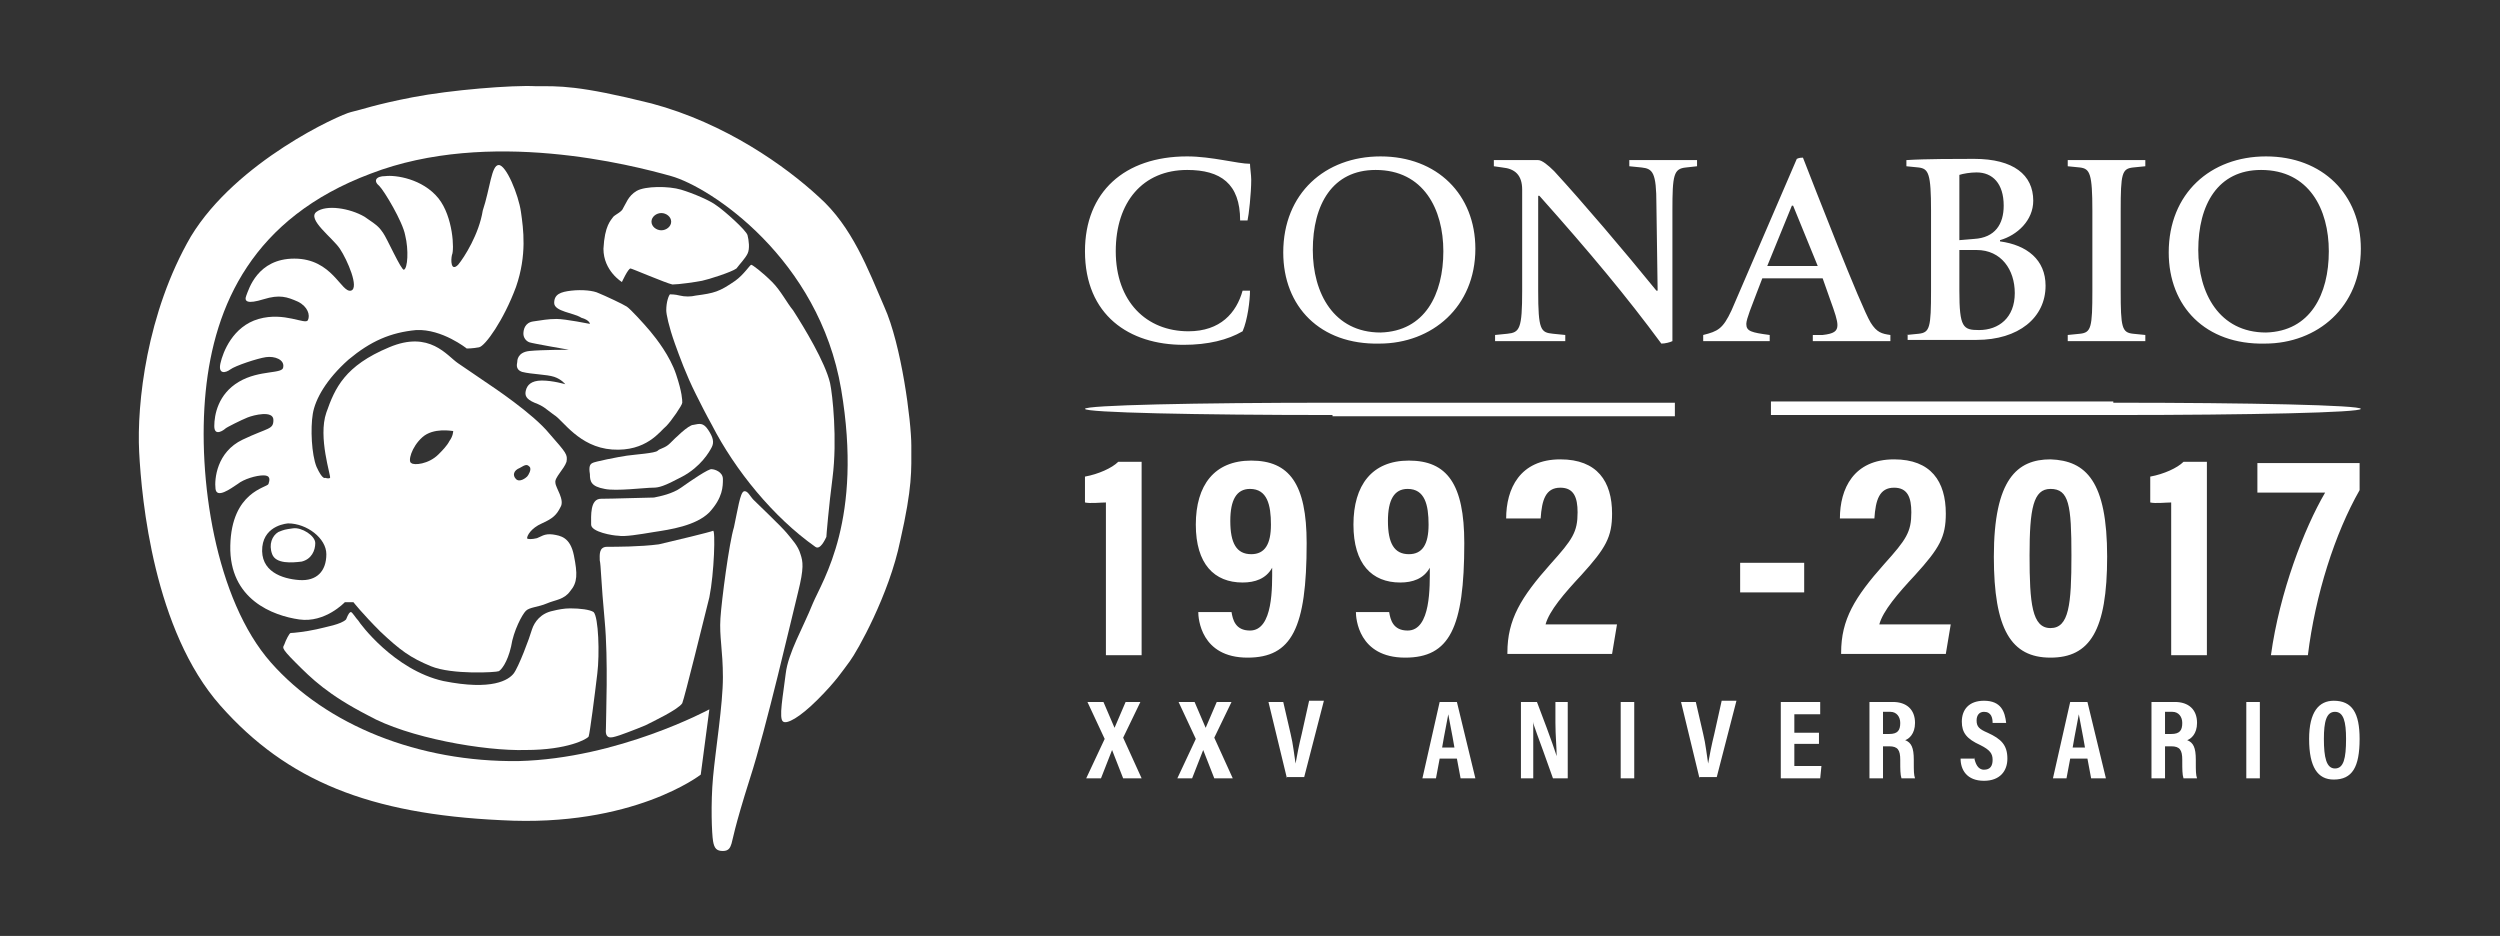 <svg version="1" xmlns="http://www.w3.org/2000/svg" viewBox="0 0 203 76"><rect x="0" y="0" width="203" height="76" fill="#333333" stroke="none"/><path fill-rule="evenodd" clip-rule="evenodd" fill="#FFF" d="M53.7 17.3c.4 0 .8.3.8.7 0 .4-.4.7-.8.7s-.8-.3-.8-.7c0-.4.4-.7.8-.7m-2-1.8c.7-.4 2.6-.4 3.6-.1 1 .3 2.4.9 2.9 1.3.6.4 2.4 2 2.5 2.4.1.4.2 1.1 0 1.5-.2.4-.6.8-.9 1.2-.4.3-2.3.9-2.8 1-.5.1-1.9.3-2.4.3-.5-.1-3.3-1.3-3.4-1.3-.2 0-.7 1.1-.7 1.1S49 22 49 20.2c.1-1.9.6-2.3.8-2.6.2-.2.7-.4.8-.7.2-.3.4-1 1.1-1.4zM59.7 22.8c.7-.5 1.2-1.3 1.3-1.3.1 0 .9.6 1.7 1.4.7.7 1.2 1.7 1.7 2.3.9 1.4 2.6 4.2 3 5.9.2.9.6 4.6.2 7.7-.3 2.3-.5 4.7-.5 4.8-.1.2-.5 1.1-.9.8-3.4-2.4-6.5-6.2-8.4-9.9-.5-.9-.9-1.7-1.3-2.5-.8-1.6-1.3-3-1.7-4.1-.5-1.4-.7-2.4-.7-2.7 0-.7.2-1.2.3-1.3.1 0 .4 0 .8.1s.9.1 1.3 0c1.5-.2 1.9-.3 3.2-1.2M60.4 39.9c.3-.1.5.4.8.7.3.3 2.3 2.2 2.7 2.7.4.5.9 1 1.1 1.7.2.6.3 1.1-.2 3.1s-2.6 11.1-3.9 15.1c-1.3 4.1-1.4 5-1.5 5.3-.1.3-.2.6-.7.6-.5 0-.7-.2-.8-.8-.1-.6-.2-3 0-5.2s.8-5.9.8-8.1c0-2.2-.3-3.3-.2-4.8.1-1.5.7-6.1 1.1-7.4.3-1.4.5-2.8.8-2.9M45 24.6c0-.7.5-.9 1.4-1 .9-.1 1.8 0 2.2.2.5.2 2 .9 2.3 1.1.3.2 1.4 1.4 1.9 2 .5.6 1.6 2 2.1 3.5s.5 2.1.5 2.3c0 .2-.9 1.5-1.3 1.9-.5.4-1.6 2.1-4.4 1.9-2.7-.2-4-2.4-4.7-2.8-.7-.5-.8-.7-1.6-1-.7-.3-.8-.6-.7-1 .1-.4.4-.8 1.3-.8s1.9.3 1.9.3-.3-.4-.9-.6c-.6-.2-1.8-.2-2.6-.4-.6-.2-.4-.7-.4-.8 0-.1 0-.8 1-.9 1-.1 3.2-.1 3.2-.1s-2.9-.5-3.2-.6c-.3-.1-.5-.4-.5-.7 0-.3.1-.9.8-1 .7-.1 1.2-.2 1.9-.2s2.7.4 2.7.4 0-.3-.7-.5c-.6-.4-2.2-.5-2.2-1.2"/><path fill-rule="evenodd" clip-rule="evenodd" fill="#FFF" d="M47.9 38.5c-.1-.6 0-.8.2-.9.1-.1 2.1-.5 2.8-.6.7-.1 2.3-.2 2.5-.4.2-.2.6-.2 1-.6.4-.4 1.5-1.5 1.9-1.5.5-.1.8-.2 1.2.4.4.6.5 1 .3 1.4-.2.4-.9 1.6-2.4 2.4-1.5.8-1.9.9-2.4.9-.6 0-3 .3-3.9.1-1.1-.2-1.2-.6-1.2-1.2"/><path fill-rule="evenodd" clip-rule="evenodd" fill="#FFF" d="M48.8 40.5c.9 0 3.8-.1 4.3-.1.5-.1 1.5-.3 2.2-.8.7-.5 2.3-1.6 2.5-1.5.2 0 .9.2.9.8 0 .6 0 1.5-1.1 2.7-1.1 1.1-3.2 1.4-4.5 1.6-1.2.2-2.4.4-2.9.3-.4 0-2.2-.3-2.2-.9 0-.7-.1-2.1.8-2.1M57.9 43.1c.2-.1.1 3.4-.3 5.4-.5 2-2 8.1-2.2 8.6-.3.5-2.4 1.5-3 1.8-.7.3-2.3.9-2.4.9-.1 0-.9.4-.8-.6 0-1 .2-5.6-.1-8.8-.3-3.2-.3-4.5-.4-4.9 0-.4-.1-1.1.6-1.1s2.7 0 4.2-.2c1.3-.3 4.2-1 4.4-1.1M28.5 49.7c.1 0 .4.5.6.7.1.2 2.9 4 6.9 4.9 4 .8 5.3-.1 5.7-.6.4-.5 1.3-2.9 1.5-3.6.2-.6.7-1.3 1.7-1.5.4-.1.9-.2 1.4-.2.8 0 1.6.1 1.9.3.4.4.5 3.4.3 5-.2 1.7-.6 4.8-.7 5.1-.1.2-1.7 1.1-5.1 1.1-3.4.1-9.6-1-12.8-2.8-3.3-1.7-4.6-3-5.9-4.3-1.3-1.3-1-1.2-.9-1.5.1-.3.4-.9.5-.9.2 0 1.2-.1 2.1-.3.8-.2 2-.4 2.4-.8.2-.5.3-.6.4-.6"/><path fill-rule="evenodd" clip-rule="evenodd" fill="#FFF" d="M63.6 58.6c.3.2 1.3-.3 2.8-1.8 1.5-1.5 2-2.3 2.6-3.1.6-.8 3.2-5.4 4.1-9.8 1-4.4.9-5.7.9-7.7s-.8-8.2-2.2-11.3c-1.3-3-2.6-6.5-5.3-8.9-2.7-2.5-7.6-6-13.6-7.6-6-1.5-7.5-1.4-9.4-1.4-1.9-.1-6.9.3-10 .9-3.1.6-4.1 1-5 1.2-.9.2-9.3 4-13 10.1-3.6 6.2-4.4 13.6-4.2 17.5.2 3.9 1.2 14.5 6.6 20.6 5.4 6.1 12.1 8.8 22.8 9.3 10.7.6 16.2-3.7 16.2-3.7l.7-5.3s-7.4 4-15.5 4.2c-8.1.1-15.6-2.9-20.1-8-4.5-5.1-6-15-5.3-22 .7-7 3.8-14.1 13.4-17.7 9.6-3.7 21.2-.7 24.4.2 3.2.9 12 6.7 13.8 17.3S66.8 47.1 66 49c-.8 2-2 4-2.2 5.7-.2 1.7-.6 3.7-.2 3.9"/><path fill-rule="evenodd" clip-rule="evenodd" fill="#FFF" d="M23.8 42.9c.7-.1 1.8.6 1.8 1.2s-.3 1.3-1.1 1.5c-.8.1-2.1.2-2.4-.6-.3-.8 0-1.5.5-1.8.5-.2.5-.2 1.2-.3m-.4-.4c1.5 0 3.1 1.2 3.1 2.5 0 1.4-.8 2.2-2.2 2.1-1.4-.1-3.2-.7-3-2.7.2-1.8 2.1-1.9 2.1-1.9zm10.9-7c.9-.8 2.4-.5 2.5-.5 0 0 0 .4-.3.8-.2.4-.6.8-.9 1.1-.8.8-2 .9-2.2.7-.3-.1 0-1.3.9-2.1zm8.7 2.4c.2.2-.1.7-.2.8-.1.1-.6.5-.9.2-.3-.3-.2-.7.3-.9.5-.3.6-.3.8-.1zm-2.5-24.5c.6 0 1.6 2.4 1.8 3.8.2 1.4.5 3.5-.4 6.1-1 2.7-2.5 4.8-3 4.9-.5.1-1 .1-1 .1s-2-1.6-4.1-1.5c-2.1.2-3.7.9-5.5 2.4-1.8 1.6-2.7 3.2-2.9 4.4-.2 1.2-.1 3.3.3 4.3.5 1.1.7.9.7.9s.3.1.4 0c.1-.1-1-3.3-.3-5.3s1.5-3.8 5.1-5.3c3.3-1.4 4.7.7 5.6 1.3.9.6 1.6 1.1 2.2 1.5.6.4 3.9 2.6 5.2 4.2 1.4 1.6 1.5 1.7 1.4 2.3-.2.6-1 1.3-.9 1.7 0 .4.8 1.4.4 2-.3.6-.6.9-1.5 1.3s-1.2 1-1.2 1.2c0 .1.4.1.8 0 .3-.1.6-.4 1.3-.3.6.1 1.4.2 1.7 1.7.3 1.5.3 2.2-.3 2.9-.5.7-1.2.7-1.9 1-.7.3-1.4.3-1.7.6-.3.3-1 1.6-1.2 2.9-.3 1.3-.8 1.9-1 2-.2.1-3.8.3-5.5-.4-1.7-.7-2.5-1.3-4.1-2.8-1.5-1.5-2.2-2.4-2.2-2.4H28s-1.6 1.7-3.7 1.4c-2.1-.3-5.7-1.6-5.6-6 .1-4.4 3-4.7 3.1-5 .1-.3.2-.7-.4-.7-.6 0-1.6.3-2.1.7-.6.4-1.7 1.2-1.8.4-.1-.8.1-3 2.2-4s2.5-.8 2.5-1.6-1.6-.4-2.1-.2-1.7.8-1.8.9c-.1.1-.9.7-.9-.2 0-.9.3-2.6 2-3.6s3.6-.6 3.6-1.2c.1-.6-.7-.9-1.4-.8-.7.1-2.5.7-2.9 1-.4.3-1 .4-.8-.5.2-.9 1-3 3.1-3.6 2.1-.6 3.8.5 4 .1.2-.4 0-1.1-.8-1.5-.9-.4-1.5-.6-2.8-.2-1.3.4-1.6.2-1.4-.3.2-.5.9-3 3.9-3 3.1 0 3.8 2.8 4.6 2.6.7-.2-.3-2.5-.9-3.4-.6-.9-2.7-2.4-1.9-3 .8-.6 2.7-.3 3.9.4 1.2.8 1.2.9 1.5 1.3.3.4 1.5 3.1 1.7 3 .3-.1.4-1.6.1-2.8-.2-1.1-1.7-3.6-2.1-4-.5-.4-.3-.8.5-.8.8-.1 3 .2 4.3 1.8 1.2 1.5 1.3 4.2 1.1 4.6-.1.4-.1 1.4.5.8.5-.6 1.7-2.5 2-4.4.6-1.8.7-3.7 1.3-3.7z"/><path fill="#FFF" d="M89.8 53.2V40.8c-.4 0-1.3.1-1.7 0v-2.1c1.1-.2 2.2-.7 2.7-1.2h1.9v15.7h-2.9zM100 49.7c.1.6.3 1.5 1.5 1.5 1.9 0 1.8-3.6 1.8-5.1-.5.9-1.4 1.2-2.4 1.2-2.3 0-3.8-1.5-3.8-4.7s1.5-5.2 4.5-5.2c3.1 0 4.5 1.9 4.5 6.7 0 6.9-1.2 9.3-4.8 9.3-3.8 0-4-3.2-4-3.7h2.7zm-.1-7.4c0 1.8.5 2.7 1.7 2.7 1.1 0 1.6-.8 1.6-2.4s-.3-2.9-1.7-2.9c-1.1 0-1.6.9-1.6 2.6zM112.8 49.7c.1.6.3 1.5 1.5 1.5 1.9 0 1.8-3.6 1.8-5.1-.5.9-1.4 1.2-2.4 1.2-2.3 0-3.8-1.5-3.8-4.7s1.5-5.2 4.5-5.2c3.1 0 4.5 1.9 4.5 6.7 0 6.9-1.2 9.3-4.8 9.3-3.8 0-4-3.2-4-3.7h2.7zm-.1-7.4c0 1.8.5 2.7 1.7 2.7 1.1 0 1.6-.8 1.6-2.4s-.3-2.9-1.7-2.9c-1.1 0-1.6.9-1.6 2.6zM122.4 53.2V53c0-2.7 1.1-4.5 3.5-7.2 1.8-2 2.2-2.6 2.2-4.2 0-1.2-.3-2-1.4-2-1.2 0-1.5 1-1.6 2.5h-2.8c0-2.4 1.1-4.8 4.4-4.8 3 0 4.2 1.8 4.2 4.4 0 1.9-.5 2.8-2.5 5-1.4 1.5-2.6 2.9-2.9 4h5.8l-.4 2.4h-8.5zM146.5 45.7v2.4h-5.2v-2.4h5.2zM149.5 53.2V53c0-2.7 1.1-4.5 3.5-7.2 1.8-2 2.2-2.6 2.2-4.2 0-1.2-.3-2-1.4-2-1.2 0-1.5 1-1.6 2.5h-2.8c0-2.4 1.1-4.8 4.4-4.8 3 0 4.2 1.8 4.2 4.4 0 1.9-.5 2.8-2.5 5-1.4 1.5-2.6 2.9-2.9 4h5.8l-.4 2.4h-8.5zM171.1 45.2c0 6-1.4 8.2-4.6 8.2-3.2 0-4.6-2.3-4.6-8.2 0-6.3 1.9-7.9 4.6-7.9 2.9.1 4.6 1.8 4.6 7.9zm-6.3-.1c0 3.9.2 5.9 1.7 5.9s1.7-1.9 1.7-5.9c0-4.1-.2-5.4-1.7-5.4-1.4 0-1.7 1.6-1.7 5.4zM176.3 53.2V40.8c-.4 0-1.3.1-1.7 0v-2.1c1.1-.2 2.2-.7 2.7-1.2h1.9v15.7h-2.9zM191.6 37.6v2.2c-2 3.5-3.6 8.5-4.2 13.4h-3c.7-5.1 2.7-10.3 4.4-13.2h-5.5v-2.4h8.3zM91.2 63.2l-.9-2.3-.9 2.3h-1.2l1.5-3.2-1.4-3h1.3l.9 2.1.9-2.1h1.2l-1.4 2.9 1.5 3.3h-1.5zM98.6 63.2l-.9-2.3-.9 2.3h-1.2l1.5-3.2-1.4-3H97l.9 2.1.9-2.1h1.2l-1.4 2.9 1.5 3.3h-1.5zM104.5 63.2L103 57h1.2l.6 2.6c.2.8.3 1.8.4 2.4.1-.6.3-1.6.5-2.4l.6-2.7h1.2l-1.6 6.2h-1.4zM116.9 61.6l-.3 1.6h-1.1l1.4-6.2h1.4l1.5 6.2h-1.2l-.3-1.6h-1.4zm1.2-.9c-.2-1.2-.4-2.1-.5-2.7-.1.6-.3 1.5-.5 2.7h1zM123.5 63.2V57h1.3c1.3 3.4 1.5 4.1 1.6 4.4 0-.7-.1-1.7-.1-2.7V57h1v6.2h-1.2c-1.3-3.7-1.6-4.3-1.6-4.6v4.6h-1zM132.7 57v6.2h-1.1V57h1.1zM138 63.2l-1.5-6.2h1.2l.6 2.6c.2.8.3 1.8.4 2.4.1-.6.3-1.6.5-2.4l.6-2.7h1.2l-1.6 6.2H138zM147.7 60.4h-2v1.8h2.2l-.1 1h-3.2V57h3.2v1h-2.1v1.5h2v.9zM152.9 60.5v2.7h-1.1V57h1.9c1.1 0 1.8.6 1.8 1.7 0 .9-.5 1.3-.8 1.4.5.2.7.6.7 1.6v.2c0 .7 0 1 .1 1.3h-1.1c-.1-.3-.1-.8-.1-1.3v-.2c0-.8-.2-1.1-.9-1.1h-.5zm0-.9h.5c.7 0 .9-.3.9-.9 0-.5-.3-.9-.8-.9h-.6v1.8zM160.3 61.5c.1.5.3 1 .8 1s.7-.3.7-.8-.2-.8-1-1.2c-1.1-.5-1.5-1-1.5-1.9 0-1 .6-1.7 1.8-1.7 1.4 0 1.7.9 1.8 1.8h-1.1c0-.4-.1-.9-.7-.9-.4 0-.6.3-.6.7 0 .5.2.7.9 1 1.1.5 1.6 1 1.6 2.1 0 1-.6 1.8-1.9 1.8-1.4 0-1.9-.9-1.9-1.8h1.1zM168.1 61.6l-.3 1.6h-1.1l1.4-6.2h1.4l1.5 6.2h-1.2l-.3-1.6h-1.4zm1.2-.9c-.2-1.2-.4-2.1-.5-2.7-.1.6-.3 1.5-.5 2.7h1zM175.8 60.5v2.7h-1.1V57h1.9c1.1 0 1.8.6 1.8 1.7 0 .9-.5 1.3-.8 1.4.5.2.7.6.7 1.6v.2c0 .7 0 1 .1 1.3h-1.1c-.1-.3-.1-.8-.1-1.3v-.2c0-.8-.2-1.1-.9-1.1h-.5zm0-.9h.5c.7 0 .9-.3.9-.9 0-.5-.3-.9-.8-.9h-.6v1.8zM183.5 57v6.2h-1.1V57h1.1zM191.6 60c0 2.3-.6 3.3-2.1 3.3-1.3 0-2-1-2-3.3 0-2.2.8-3.1 2-3.1 1.5 0 2.1 1 2.1 3.1zm-2.9 0c0 1.5.2 2.4.9 2.4s.9-.8.9-2.4c0-1.4-.2-2.2-.9-2.2s-.9.8-.9 2.2zM96.1 28c-4.4 0-8-2.4-8-7.6 0-4.8 3.2-7.7 8.3-7.7 2 0 4.1.6 5.1.6 0 .3.1.9.1 1.3 0 1.1-.2 2.9-.3 3.3h-.6c0-3-1.6-4.1-4.3-4.1-3.6 0-5.8 2.6-5.8 6.6 0 4.1 2.5 6.5 5.9 6.5 2.6 0 3.9-1.5 4.4-3.3h.6c0 .8-.2 2.4-.6 3.3-1.2.7-2.8 1.1-4.8 1.1zM104.2 20.5c0-4.8 3.4-7.8 7.9-7.8 4.6 0 7.7 3.1 7.7 7.5 0 4.7-3.5 7.7-7.8 7.7-4.8.1-7.8-3-7.8-7.4zm13-.1c0-3.4-1.6-6.6-5.5-6.6-3.5 0-5.1 2.8-5.1 6.5 0 3.5 1.7 6.7 5.5 6.7 3.6-.1 5.1-3.1 5.1-6.6zM125 15.9h-.1v7.7c0 3.2.2 3.4 1.2 3.5l1 .1v.5h-5.7v-.5l1-.1c1-.1 1.2-.4 1.2-3.5v-8.2c0-1.2-.6-1.7-1.6-1.8l-.7-.1V13h3.6c.3 0 .8.4 1.3.9 2.3 2.5 5.7 6.5 8.3 9.7h.1l-.1-7c0-2.6-.3-2.9-1.2-3l-1-.1V13h5.5v.5l-.9.1c-1 .1-1.1.6-1.1 3.5v10.6c-.2.1-.6.2-.9.2-2.8-3.8-5.8-7.4-9.9-12zM138.3 27.7v-.5c1.2-.3 1.6-.5 2.3-2l5.3-12.3c.2-.1.4-.1.5-.1.9 2.3 4.7 12.1 5.5 13.4.5.8.9.9 1.6 1v.5h-6.3v-.5h.8c.9-.1 1.2-.3 1.2-.8 0-.4-.2-1-.6-2.1l-.6-1.7h-4.9l-.5 1.3c-.3.8-.8 2-.8 2.4 0 .6.4.7 1.9.9v.5h-5.4zm7.3-11h-.1c-.6 1.5-1.4 3.4-2 4.9h4.1l-2-4.9zM154.8 27.2l1-.1c.9-.1 1-.5 1-3.5v-6.5c0-3-.2-3.4-1-3.5l-1-.1V13c1.5-.1 4.2-.1 5.5-.1 3.2 0 4.8 1.3 4.8 3.4 0 1.6-1.3 2.8-2.7 3.2v.1c2.2.3 3.7 1.5 3.7 3.6 0 2.6-2.2 4.4-5.6 4.4h-5.6v-.4zm5.5-7.8c1.7-.1 2.4-1.2 2.4-2.7 0-1.8-.9-2.7-2.2-2.7-.5 0-1.1.1-1.4.2v5.3l1.2-.1zm3.3 4.4c0-1.9-1.1-3.5-3.1-3.5h-1.4v3.3c0 3 .3 3.2 1.6 3.2 1.6 0 2.9-1 2.9-3zM167.9 27.7v-.5l1-.1c.9-.1 1-.5 1-3.5v-6.5c0-3-.2-3.4-1-3.5l-1-.1V13h6.3v.5l-1 .1c-.9.1-1 .5-1 3.5v6.5c0 3 .1 3.4 1 3.5l1 .1v.5h-6.3zM176.1 20.5c0-4.8 3.4-7.8 7.9-7.8 4.6 0 7.7 3.1 7.7 7.5 0 4.7-3.5 7.7-7.8 7.7-4.8.1-7.8-3-7.8-7.4zm13-.1c0-3.4-1.6-6.6-5.5-6.6-3.5 0-5.1 2.8-5.1 6.5 0 3.5 1.7 6.7 5.5 6.7 3.6-.1 5.1-3.1 5.1-6.6zM108.2 33.7c-11.1 0-20.1-.2-20.1-.5s9-.5 20.1-.5H136v1.1h-27.8zM171.6 32.7c11.1 0 20.1.2 20.1.5s-9 .5-20.1.5h-27.8v-1.1h27.8z"/></svg>
